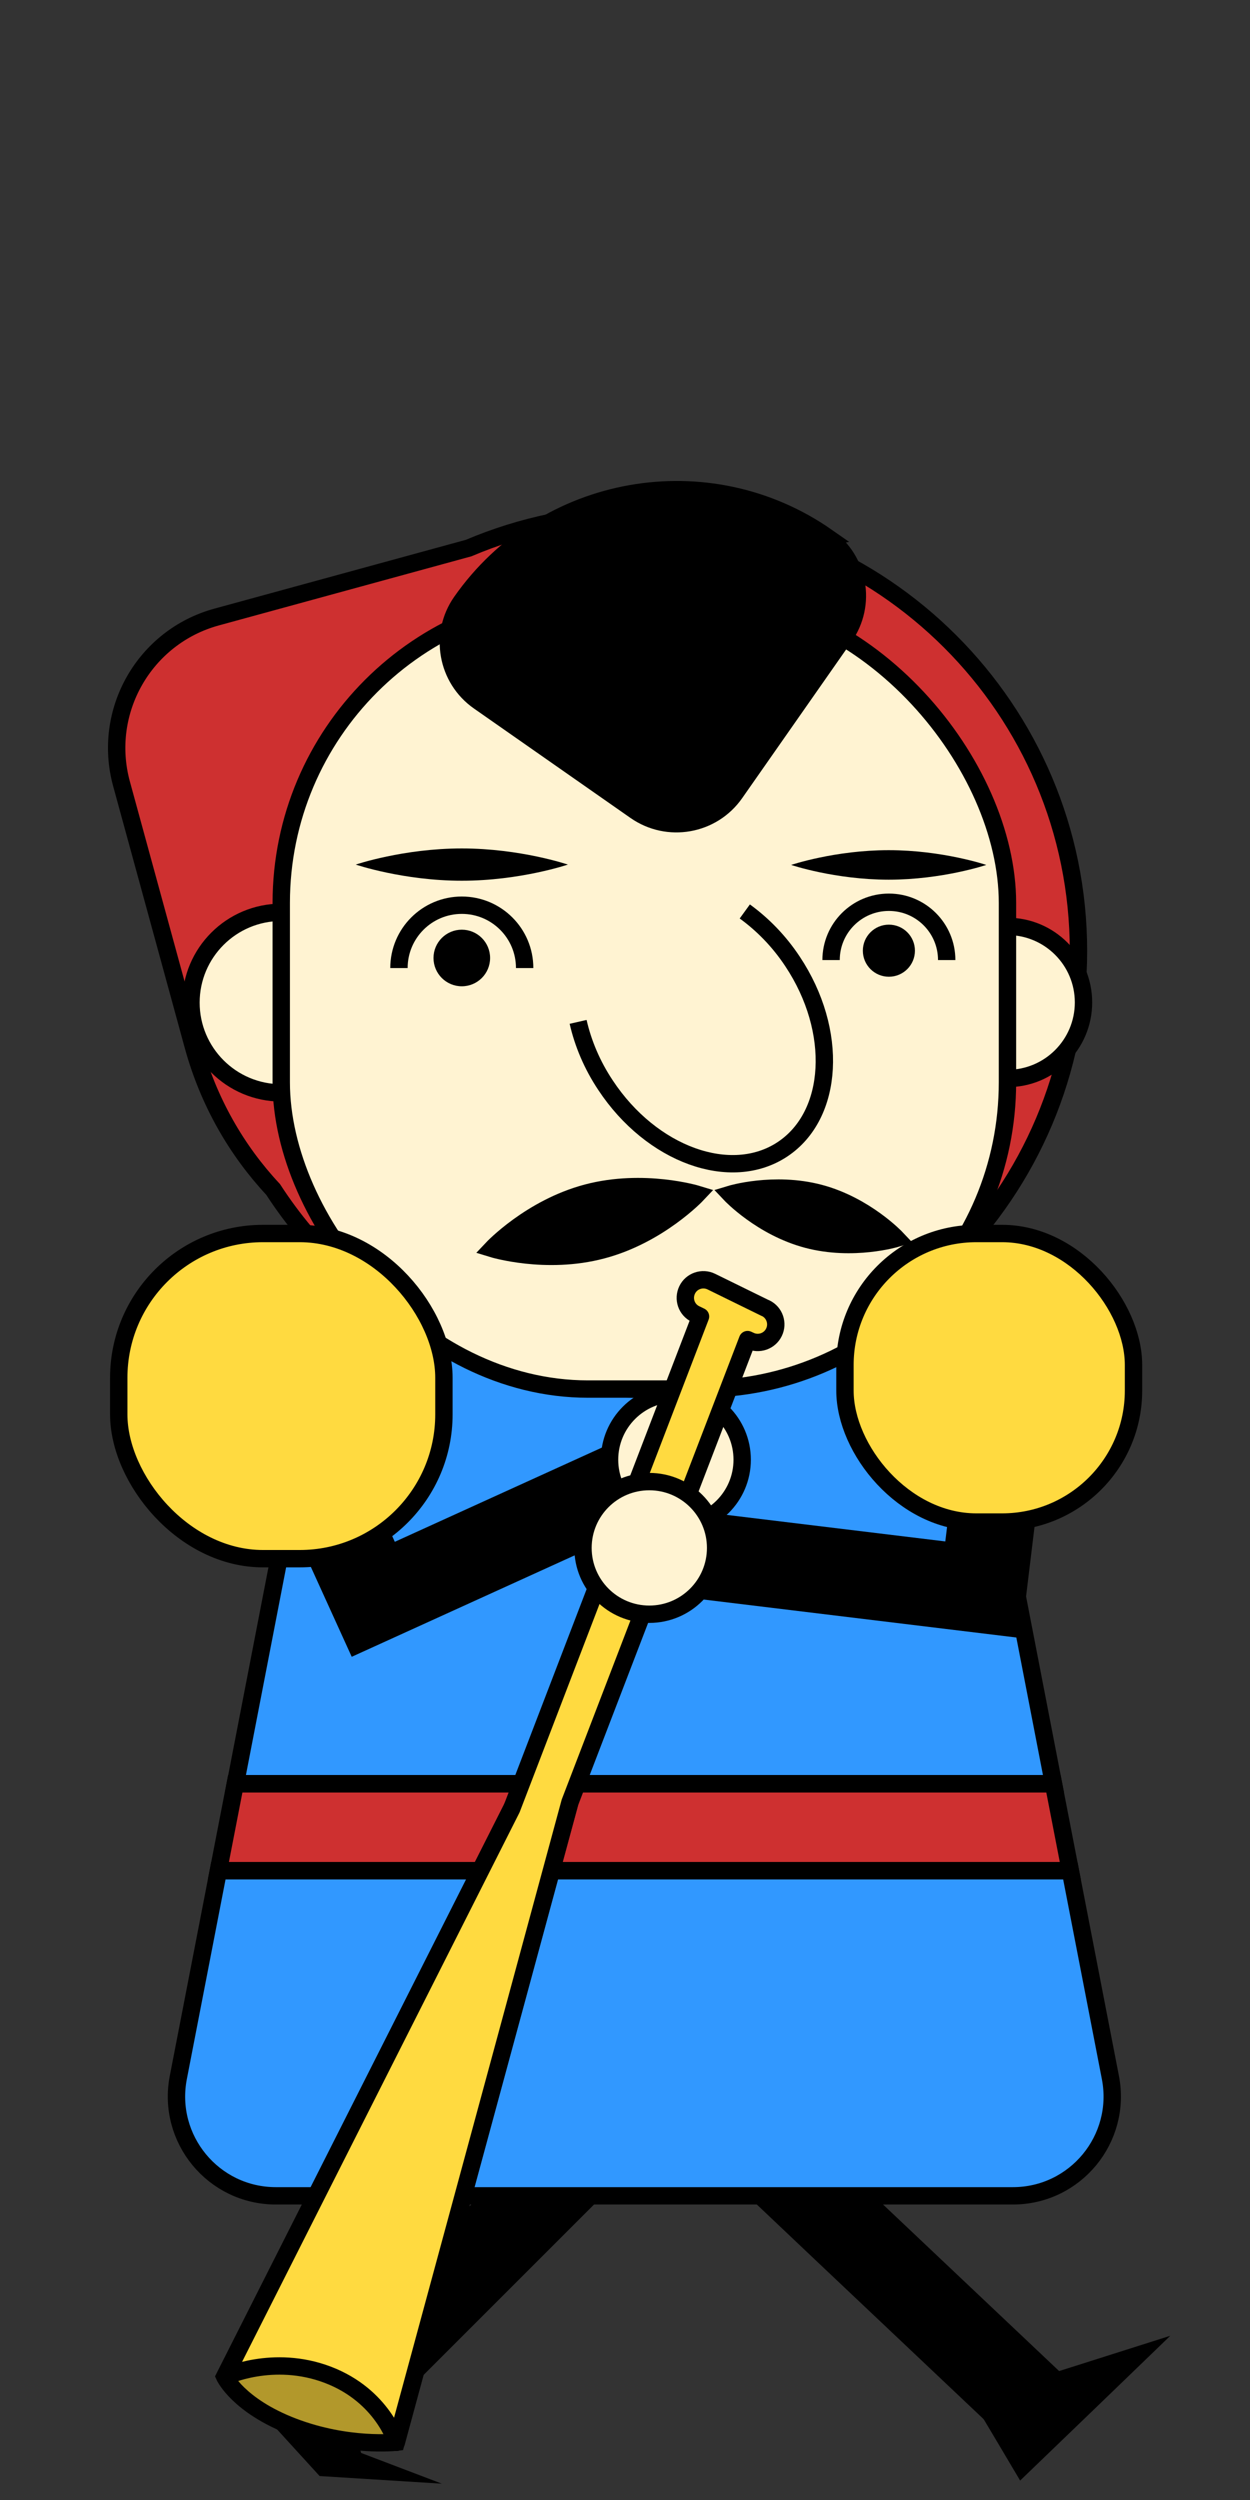 <?xml version="1.0" encoding="UTF-8"?>
<svg id="Layer_1" data-name="Layer 1" xmlns="http://www.w3.org/2000/svg" viewBox="0 0 72 144">
  <rect x="0" y="0" width="72" height="144" fill="#333333" stroke="none"/>
  <defs>
    <style>
      .cls-1 {
        fill: #3198ff;
      }

      .cls-1, .cls-2, .cls-3, .cls-4, .cls-5, .cls-6, .cls-7, .cls-8 {
        stroke-miterlimit: 10;
      }

      .cls-1, .cls-2, .cls-3, .cls-4, .cls-5, .cls-6, .cls-7, .cls-8, .cls-9 {
        stroke: #000;
      }

      .cls-2, .cls-7 {
        fill: none;
      }

      .cls-4 {
        fill: #fff3d2;
      }

      .cls-5 {
        fill: #ce3030;
      }

      .cls-6, .cls-9 {
        fill: #ffda40;
      }

      .cls-7 {
        stroke-width: 5px;
      }

      .cls-8 {
        fill: #b2982b;
      }

      .cls-9 {
        stroke-linejoin: round;
      }
    </style>
  </defs>
  <polygon points="16.75 136.85 14.36 138.18 18.41 142.62 25.45 143.06 20.8 141.29 19.14 135.51 16.75 136.85"/>
  <polyline class="cls-7" points="34.09 123.57 29.4 128.26 18.61 139.05"/>
  <polygon points="57.36 140.52 58.76 142.88 63.09 138.71 67.41 134.54 61.68 136.36 55.96 138.17 57.36 140.52"/>
  <polyline class="cls-7" points="43.61 123.55 48.42 128.11 59.51 138.6"/>
  <path class="cls-1" d="M56.17,79.49c-.52-2.69-2.88-4.64-5.62-4.64H23.68c-2.74,0-5.1,1.94-5.62,4.64l-4.5,23.25H60.68l-4.5-23.25Z"/>
  <path class="cls-1" d="M61.65,107.75H12.58l-2.31,11.92c-.68,3.53,2.02,6.81,5.62,6.81H58.34c3.6,0,6.3-3.28,5.62-6.81l-2.31-11.92Z"/>
  <polygon class="cls-5" points="60.68 102.75 13.55 102.75 12.58 107.75 61.65 107.75 60.68 102.75"/>
  <path class="cls-5" d="M62.12,54.78c0,13.94-11.3,25.23-25.23,25.23-8.87,0-16.67-4.58-21.16-11.5-2.11-2.26-3.72-5.06-4.6-8.26l-4.13-15.1c-1.14-4.17,1.31-8.47,5.48-9.61l14.51-3.97c3.04-1.29,6.38-2.01,9.9-2.01,13.93,0,25.23,11.29,25.23,25.22Z"/>
  <path class="cls-8" d="M16.88,139.78c-3.16-1.21-3.94-2.89-3.94-2.89l11.78-23.32,11.78-23.32-6.84,25.21-6.84,25.21s-2.77,.32-5.94-.89Z"/>
  <path class="cls-4" d="M16.2,62.95c-2.87,0-5.2-2.33-5.2-5.2s2.33-5.2,5.2-5.2"/>
  <path class="cls-4" d="M58.03,53.36c2.42,0,4.38,1.96,4.38,4.38s-1.96,4.38-4.38,4.38"/>
  <rect class="cls-4" x="16.2" y="34.34" width="41.83" height="45.67" rx="17.67" ry="17.67"/>
  <path class="cls-3" d="M43.1,26.05h0c2.28,0,4.12,1.85,4.12,4.12v11c0,2.28-1.85,4.12-4.12,4.12h-11c-2.28,0-4.12-1.85-4.12-4.12h0c0-8.35,6.78-15.13,15.13-15.13Z" transform="translate(27.23 -15.11) rotate(34.96)"/>
  <path class="cls-3" d="M40.16,68.79s-2.21,2.35-5.47,3.21c-3.26,.87-6.34-.08-6.34-.08,0,0,2.21-2.35,5.47-3.21s6.34,.08,6.34,.08Z"/>
  <path class="cls-3" d="M42.07,68.79s1.79,1.9,4.43,2.6,5.14-.06,5.14-.06c0,0-1.79-1.9-4.43-2.6s-5.14,.06-5.14,.06Z"/>
  <path class="cls-2" d="M33.3,58.86c.28,1.23,.8,2.48,1.58,3.65,2.65,4.01,7.22,5.66,10.19,3.69s3.24-6.82,.58-10.82c-.78-1.18-1.73-2.14-2.75-2.88"/>
  <path d="M32.71,49.8s-2.74,.93-6.11,.93-6.11-.93-6.11-.93c0,0,2.74-.93,6.11-.93s6.11,.93,6.11,.93Z"/>
  <path class="cls-2" d="M22.98,55.76c0-2,1.62-3.62,3.62-3.62s3.62,1.62,3.62,3.62"/>
  <circle cx="26.6" cy="55.18" r="1.63"/>
  <path d="M56.81,49.82s-2.52,.85-5.62,.85-5.62-.85-5.62-.85c0,0,2.52-.85,5.62-.85s5.62,.85,5.62,.85Z"/>
  <path class="cls-2" d="M47.87,55.3c0-1.84,1.49-3.33,3.33-3.33s3.33,1.49,3.33,3.33"/>
  <circle cx="51.2" cy="54.76" r="1.5"/>
  <polyline class="cls-7" points="36.4 85.34 21.5 92.12 14.72 77.21"/>
  <polyline class="cls-7" points="40.57 89.62 56.63 91.57 58.58 75.51"/>
  <circle class="cls-4" cx="38.93" cy="84.08" r="3.82"/>
  <path class="cls-9" d="M44.09,75.35l-3.12-1.53c-.51-.25-1.14-.04-1.39,.48s-.04,1.14,.48,1.39l.29,.14-10.88,28.36-4.74,9.39-11.78,23.32s2.77-1.32,5.94-.11c3.16,1.21,3.94,3.89,3.94,3.89l6.84-25.21,3.16-11.66,10.23-26.65,.13,.06c.51,.25,1.14,.04,1.39-.48,.25-.51,.04-1.14-.48-1.39Z"/>
  <rect class="cls-6" x="6.84" y="71.05" width="18.73" height="18.73" rx="8.31" ry="8.31"/>
  <rect class="cls-6" x="48.67" y="71.05" width="16.62" height="16.62" rx="7.57" ry="7.57"/>
  <circle class="cls-4" cx="37.4" cy="89.16" r="3.82"/>
</svg>